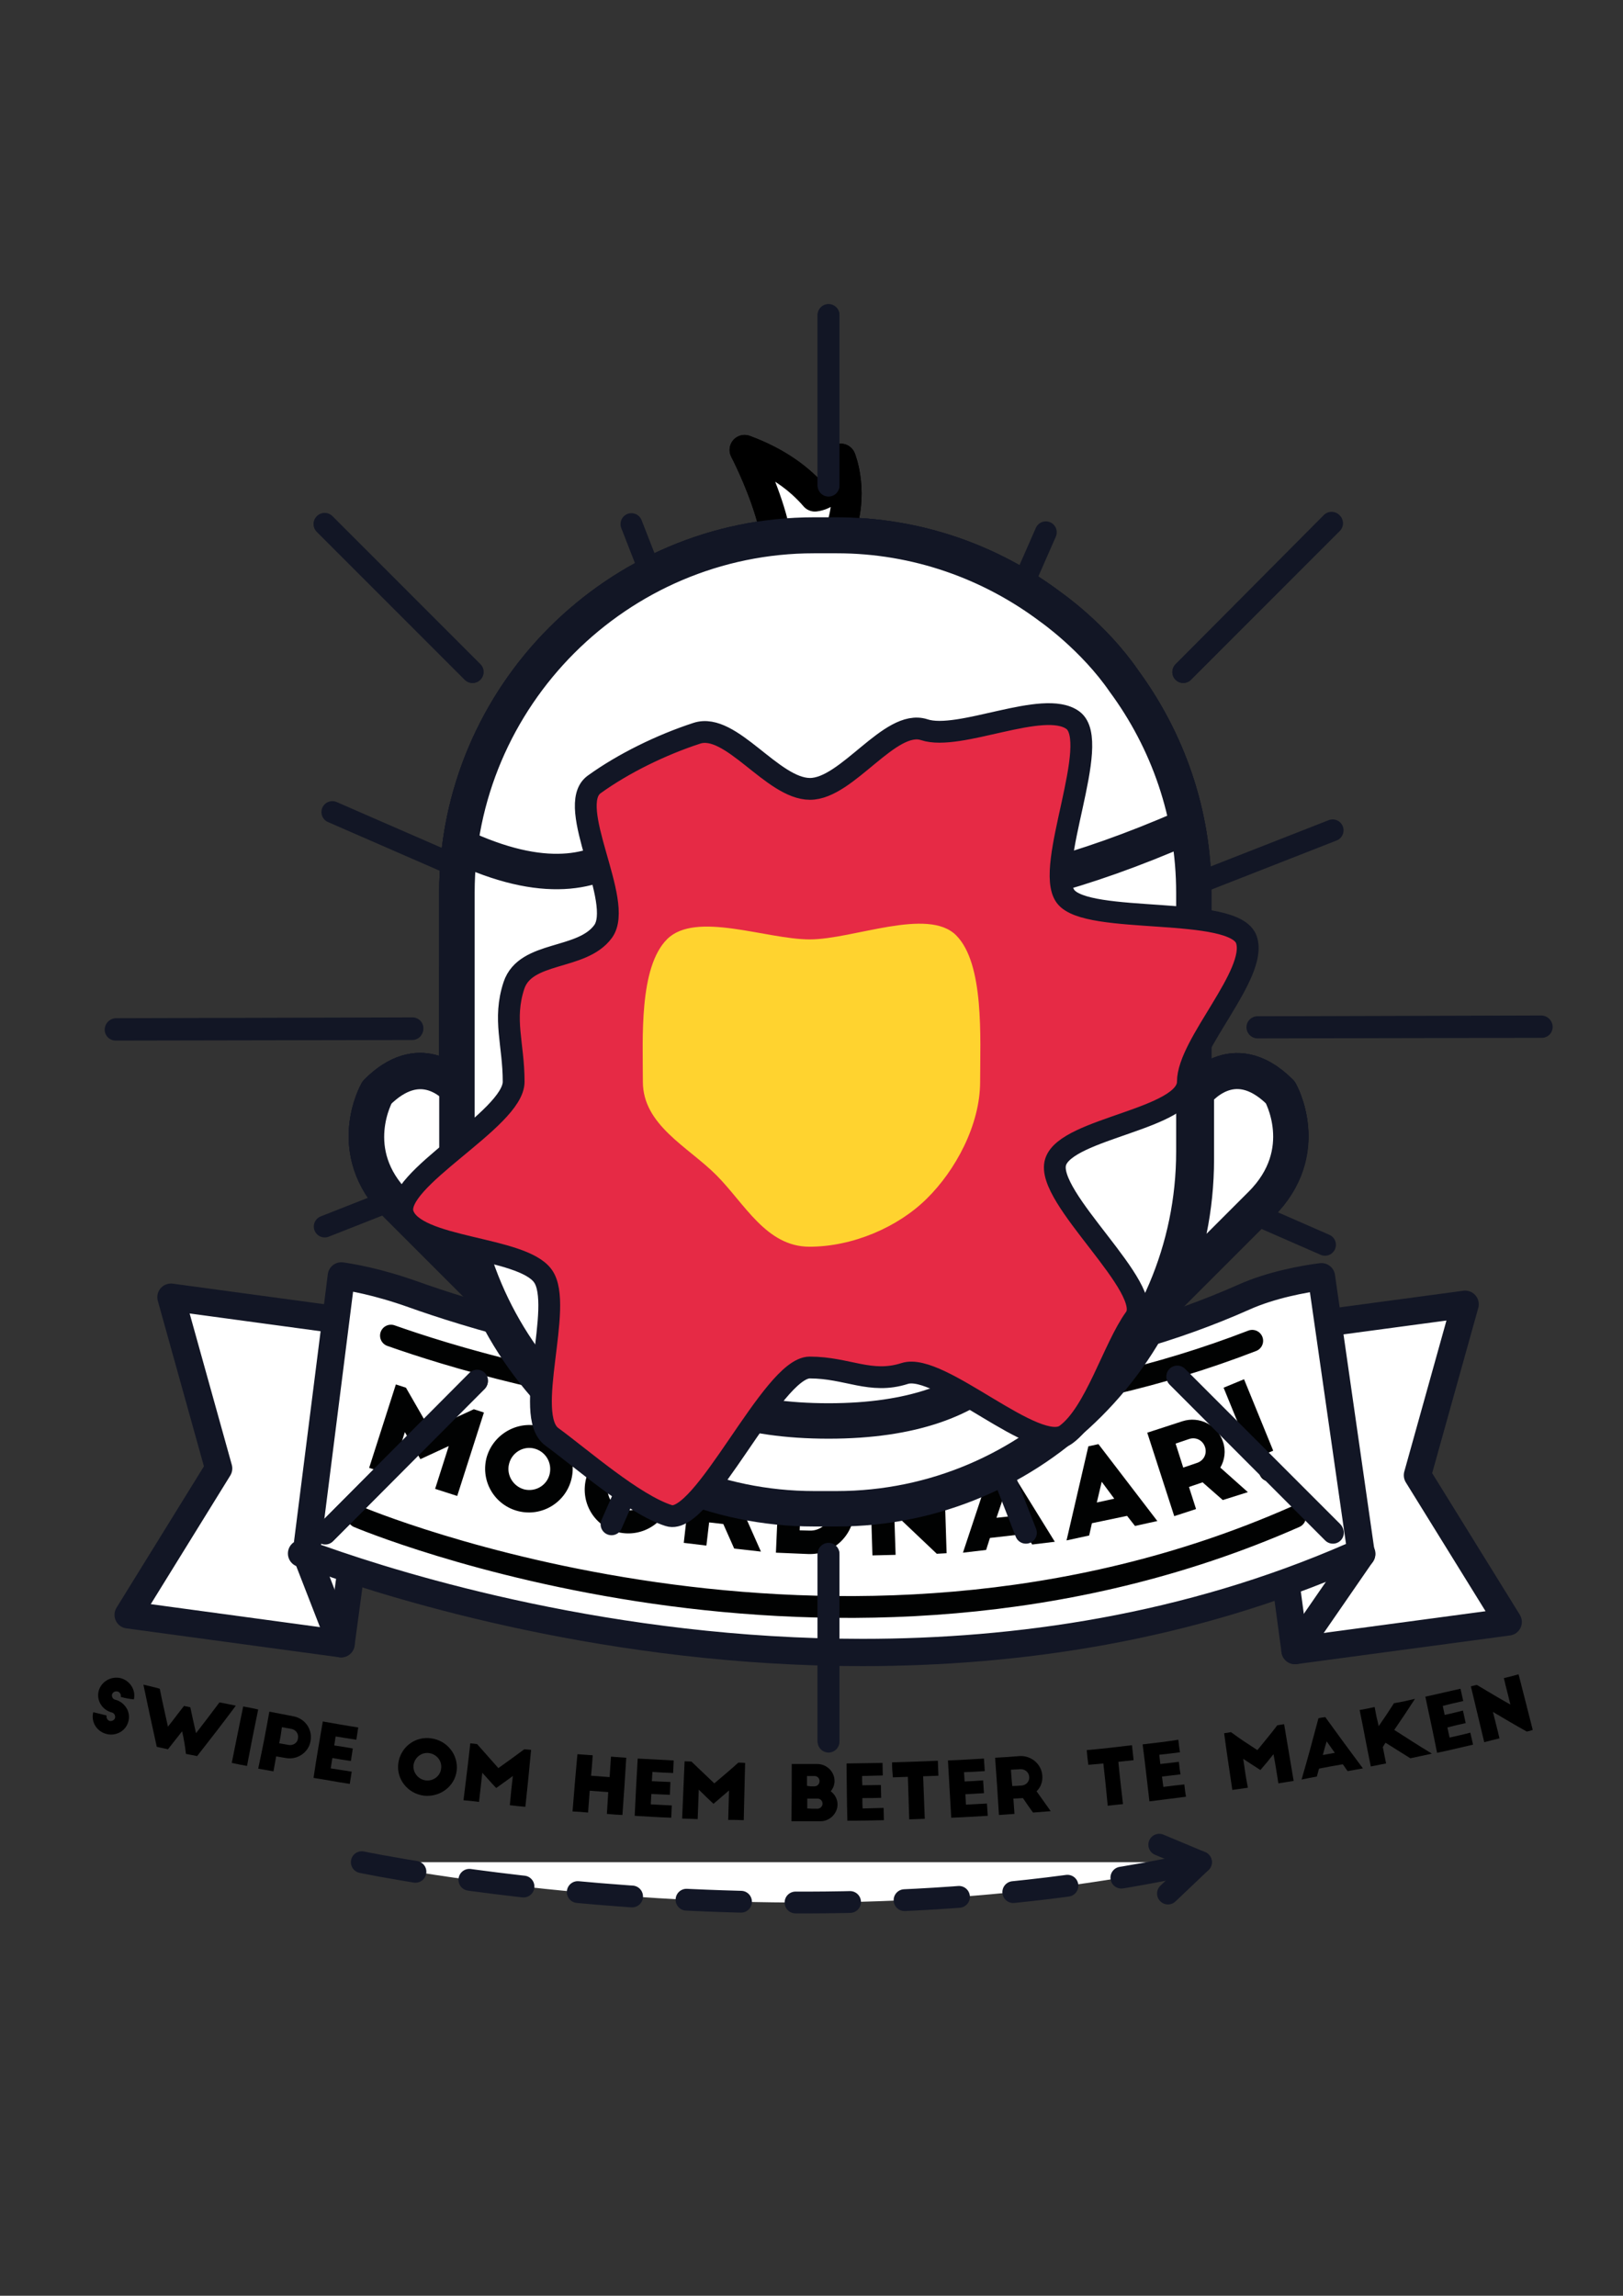 <?xml version="1.0" encoding="utf-8"?>
<!-- Generator: Adobe Illustrator 18.1.1, SVG Export Plug-In . SVG Version: 6.00 Build 0)  -->
<!DOCTYPE svg PUBLIC "-//W3C//DTD SVG 1.1//EN" "http://www.w3.org/Graphics/SVG/1.1/DTD/svg11.dtd">
<svg version="1.1" id="Layer_1" xmlns="http://www.w3.org/2000/svg" xmlns:xlink="http://www.w3.org/1999/xlink" x="0px" y="0px"
	 viewBox="0 0 595.3 841.9" enable-background="new 0 0 595.3 841.9" xml:space="preserve">
<rect x="0" y="0" width="595.3" height="841.9" fill="#333333" stroke="none"/>
<g id="humeur">
	<g id="lap2">
		<g>
			<g>
				<g>
					<g>
						
							<path fill="#FFFFFF" stroke="#121625" stroke-width="13" stroke-linecap="round" stroke-linejoin="round" stroke-miterlimit="10" d="
							M469.6,400.5c-17.6-17.6-30.8,0-30.8,0v24.4c0,17.9-3.7,35-10.2,50.6c4.6-4.6,18.3-18.3,33.9-33.9
							C481.8,422,469.6,400.5,469.6,400.5z"/>
						
							<path fill="#FFFFFF" stroke="#121625" stroke-width="13" stroke-linecap="round" stroke-linejoin="round" stroke-miterlimit="10" d="
							M168.5,424.8v-25.1c-2.9-3.2-14.8-14.6-30.2,0.7c0,0-12.4,21.6,7,41c14.6,14.6,27.5,27.5,33,33
							C172.1,459.1,168.5,442.3,168.5,424.8z"/>
					</g>
					
						<path fill="#FFFFFF" stroke="#121625" stroke-width="13" stroke-linecap="round" stroke-linejoin="round" stroke-miterlimit="10" d="
						M412.2,249.6L412.2,249.6c-11-16.1-26.7-27-26.7-27l0,0c-21.9-16.6-49.2-26.4-78.7-26.4h-8.2c-72,0-131,58.9-131,131V422
						c0,72,58.9,131,131,131h8.2c72,0,131-58.9,131-131v-94.9C437.8,298.2,428.2,271.4,412.2,249.6z"/>
					<g>
						
							<line fill="none" stroke="#121625" stroke-width="13" stroke-linecap="round" stroke-linejoin="round" stroke-miterlimit="10" x1="224.5" y1="358.1" x2="264.8" y2="364.2"/>
						
							<line fill="none" stroke="#121625" stroke-width="13" stroke-linecap="round" stroke-linejoin="round" stroke-miterlimit="10" x1="375.3" y1="359" x2="334.7" y2="364.2"/>
					</g>
					<path fill="#FFFFFF" stroke="#121625" stroke-width="13" stroke-linecap="round" stroke-miterlimit="10" d="M298.9,456.9"/>
					
						<path fill="#FFFFFF" stroke="#121625" stroke-width="13" stroke-linecap="round" stroke-linejoin="round" stroke-miterlimit="10" d="
						M355.7,513.8c0-20.4-11.4-39.5-51.8-39.5s-51.8,19.6-51.8,39.5c0,0,16.2-8.1,50.5-8.1C337,505.9,355.7,513.8,355.7,513.8z"/>
					<circle opacity="0.24" fill="#2F3A5B" enable-background="new    " cx="247.6" cy="412.4" r="48.6"/>
					<circle fill="#121625" cx="357.9" cy="408.6" r="18.9"/>
					<circle fill="#121625" cx="246.4" cy="408.6" r="18.9"/>
				</g>
				
					<path fill="#FFFFFF" stroke="#121625" stroke-width="13" stroke-linecap="round" stroke-linejoin="round" stroke-miterlimit="10" d="
					M434.7,303.2c-153.4,67-190-15-190-15s-12,50.4-73.3,22.9"/>
			</g>
		</g>
		<g>
			<path fill="#2F3A5B" d="M228.4,410.6c0,0,0,0.2,0.1,0.6s0.2,1,0.4,1.7c0.2,0.7,0.5,1.5,0.8,2.5c0.4,1,1,1.9,1.5,3
				c0.4,0.5,0.7,1,1.1,1.5c0.5,0.5,0.8,1,1.3,1.4c1,1,2.1,1.8,3.5,2.5s2.7,1.2,4.3,1.5c0.8,0.1,1.5,0.4,2.4,0.4
				c0.8,0,1.7,0.1,2.4,0.1h0.1c0.1,0-0.1,0-0.1,0l0,0l0,0h0.1h0.4h0.7l1.3-0.1c1,0,1.5-0.2,2.4-0.4c0.7-0.1,1.4-0.4,2.3-0.6
				c0.7-0.2,1.4-0.6,2-0.8c1.3-0.7,2.4-1.5,3.5-2.5c0.5-0.5,0.8-1,1.3-1.4c0.4-0.5,0.7-1.1,1.1-1.5c0.6-1.1,1.1-2,1.4-3
				c0.4-1,0.6-1.8,0.8-2.5c0.1-0.7,0.2-1.3,0.4-1.7c0-0.4,0.1-0.6,0.1-0.6h1.8c0,0,0.1,0.1,0.2,0.2s0.4,0.4,0.6,0.6
				c0.5,0.5,1.2,1.3,1.9,2.3c0.7,1.1,1.4,2.4,1.9,4c0.4,0.8,0.4,1.7,0.6,2.7c0.1,1,0.1,2,0.1,3.1c-0.1,1.1-0.4,2.3-0.6,3.6
				c-0.1,0.6-0.4,1.2-0.6,1.9c-0.2,0.6-0.5,1.3-0.8,1.9c-0.4,0.6-0.7,1.3-1.1,1.9l-0.6,1l-0.7,0.8c-1,1.2-2.1,2.4-3.3,3.3
				c-0.6,0.5-1.3,1-1.9,1.4c-0.7,0.5-1.3,0.8-2,1.2c-0.7,0.4-1.4,0.7-2.1,1.1c-0.4,0.1-0.7,0.4-1.2,0.5l-1.3,0.4
				c-0.8,0.2-1.8,0.5-2.6,0.6l-1.2,0.2l-0.6,0.1c-0.5,0-0.8,0.1-1.3,0.1h-0.6h-0.4H248l0,0h-1.1h-0.2c-1.4-0.1-2.9-0.1-4.2-0.4
				c-0.7,0-1.4-0.2-2.1-0.5c-0.7-0.2-1.4-0.4-2.1-0.6c-1.4-0.4-3-1.2-4.3-1.8c-1.3-0.7-2.7-1.7-3.9-2.6c-0.4-0.2-0.6-0.5-1-0.7
				l-0.8-0.8c-0.6-0.6-1.1-1.1-1.5-1.7c-0.5-0.6-1-1.2-1.3-1.8c-0.4-0.6-0.7-1.2-1.1-1.8c-0.6-1.2-1.1-2.5-1.4-3.7
				c-0.2-1.2-0.5-2.4-0.6-3.5c0-1.1-0.1-2.1,0-3.1c0.1-1,0.2-1.9,0.5-2.7c0.5-1.7,1.1-3,1.8-4c0.6-1.1,1.3-1.9,1.8-2.4
				c0.2-0.2,0.5-0.5,0.6-0.6s0.2-0.1,0.2-0.1L228.4,410.6z"/>
		</g>
		<path fill="#121625" d="M324.2,497.5h-10.5c-3.3,0-6-2.6-6-6v-11.3c0-3.3,2.6-6,6-6h10.5c3.3,0,6,2.6,6,6v11.3
			C330.3,494.9,327.5,497.5,324.2,497.5z"/>
		
			<path fill="#FFFFFF" stroke="#000000" stroke-width="11" stroke-linecap="round" stroke-linejoin="round" stroke-miterlimit="10" d="
			M309.8,208.8c0,0-0.5-8.2-2.4-12.1c6.4-15.4,1-28.5,1-28.5c1.7,3.6-2.5,13.1-9.5,13.9c-5.5-6.4-13.6-12.6-25.8-17.1
			c0,0,21.9,41.7,7.6,53.7"/>
	</g>
	<g id="lap3">
		<g>
			<g>
				<g>
					<g>
						
							<path fill="#FFFFFF" stroke="#121625" stroke-width="13" stroke-linecap="round" stroke-linejoin="round" stroke-miterlimit="10" d="
							M469.6,400.5c-17.6-17.6-30.8,0-30.8,0v24.4c0,17.9-3.7,35-10.2,50.6c4.6-4.6,18.3-18.3,33.9-33.9
							C481.8,422,469.6,400.5,469.6,400.5z"/>
						
							<path fill="#FFFFFF" stroke="#121625" stroke-width="13" stroke-linecap="round" stroke-linejoin="round" stroke-miterlimit="10" d="
							M168.5,424.8v-25.1c-2.9-3.2-14.8-14.6-30.2,0.7c0,0-12.4,21.6,7,41c14.6,14.6,27.5,27.5,33,33
							C172.1,459.1,168.5,442.3,168.5,424.8z"/>
					</g>
					
						<path fill="#FFFFFF" stroke="#121625" stroke-width="13" stroke-linecap="round" stroke-linejoin="round" stroke-miterlimit="10" d="
						M412.2,249.6L412.2,249.6c-11-16.1-26.7-27-26.7-27l0,0c-21.9-16.6-49.2-26.4-78.7-26.4h-8.2c-72,0-131,58.9-131,131V422
						c0,72,58.9,131,131,131h8.2c72,0,131-58.9,131-131v-94.9C437.8,298.2,428.2,271.4,412.2,249.6z"/>
					<g>
						
							<line fill="none" stroke="#121625" stroke-width="13" stroke-linecap="round" stroke-linejoin="round" stroke-miterlimit="10" x1="224.5" y1="358.1" x2="264.8" y2="364.2"/>
						
							<line fill="none" stroke="#121625" stroke-width="13" stroke-linecap="round" stroke-linejoin="round" stroke-miterlimit="10" x1="375.3" y1="359" x2="334.7" y2="364.2"/>
					</g>
					<path fill="#FFFFFF" stroke="#121625" stroke-width="13" stroke-linecap="round" stroke-miterlimit="10" d="M298.9,456.9"/>
					<g>
						<polygon fill="#E62A45" points="311.9,474.3 314.1,445.8 322.3,445.8 324.5,474.3 						"/>
						<polygon fill="#E62A45" points="308.3,474.3 306.2,445.8 298,445.8 295.7,474.3 						"/>
					</g>
					
						<path fill="#FFFFFF" stroke="#121625" stroke-width="13" stroke-linecap="round" stroke-linejoin="round" stroke-miterlimit="10" d="
						M355.7,486c0-6-11.4-11.7-51.8-11.7s-51.8,5.7-51.8,11.7"/>
					<circle opacity="0.24" fill="#2F3A5B" enable-background="new    " cx="247.6" cy="412.4" r="48.6"/>
					<circle fill="#121625" cx="357.9" cy="408.6" r="18.9"/>
					<circle fill="#121625" cx="246.4" cy="408.6" r="18.9"/>
				</g>
				
					<path fill="#FFFFFF" stroke="#121625" stroke-width="13" stroke-linecap="round" stroke-linejoin="round" stroke-miterlimit="10" d="
					M434.7,303.2c-153.4,67-190-15-190-15s-12,50.4-73.3,22.9"/>
			</g>
		</g>
		<g>
			<path fill="#2F3A5B" d="M228.4,410.6c0,0,0,0.2,0.1,0.6s0.2,1,0.4,1.7c0.2,0.7,0.5,1.5,0.8,2.5c0.4,1,1,1.9,1.5,3
				c0.4,0.5,0.7,1,1.1,1.5c0.5,0.5,0.8,1,1.3,1.4c1,1,2.1,1.8,3.5,2.5s2.7,1.2,4.3,1.5c0.8,0.1,1.5,0.4,2.4,0.4
				c0.8,0,1.7,0.1,2.4,0.1h0.1c0.1,0-0.1,0-0.1,0l0,0l0,0h0.1h0.4h0.7l1.3-0.1c1,0,1.5-0.2,2.4-0.4c0.7-0.1,1.4-0.4,2.3-0.6
				c0.7-0.2,1.4-0.6,2-0.8c1.3-0.7,2.4-1.5,3.5-2.5c0.5-0.5,0.8-1,1.3-1.4c0.4-0.5,0.7-1.1,1.1-1.5c0.6-1.1,1.1-2,1.4-3
				c0.4-1,0.6-1.8,0.8-2.5c0.1-0.7,0.2-1.3,0.4-1.7c0-0.4,0.1-0.6,0.1-0.6h1.8c0,0,0.1,0.1,0.2,0.2s0.4,0.4,0.6,0.6
				c0.5,0.5,1.2,1.3,1.9,2.3c0.7,1.1,1.4,2.4,1.9,4c0.4,0.8,0.4,1.7,0.6,2.7c0.1,1,0.1,2,0.1,3.1c-0.1,1.1-0.4,2.3-0.6,3.6
				c-0.1,0.6-0.4,1.2-0.6,1.9c-0.2,0.6-0.5,1.3-0.8,1.9c-0.4,0.6-0.7,1.3-1.1,1.9l-0.6,1l-0.7,0.8c-1,1.2-2.1,2.4-3.3,3.3
				c-0.6,0.5-1.3,1-1.9,1.4c-0.7,0.5-1.3,0.8-2,1.2c-0.7,0.4-1.4,0.7-2.1,1.1c-0.4,0.1-0.7,0.4-1.2,0.5l-1.3,0.4
				c-0.8,0.2-1.8,0.5-2.6,0.6l-1.2,0.2l-0.6,0.1c-0.5,0-0.8,0.1-1.3,0.1h-0.6h-0.4H248l0,0h-1.1h-0.2c-1.4-0.1-2.9-0.1-4.2-0.4
				c-0.7,0-1.4-0.2-2.1-0.5c-0.7-0.2-1.4-0.4-2.1-0.6c-1.4-0.4-3-1.2-4.3-1.8c-1.3-0.7-2.7-1.7-3.9-2.6c-0.4-0.2-0.6-0.5-1-0.7
				l-0.8-0.8c-0.6-0.6-1.1-1.1-1.5-1.7c-0.5-0.6-1-1.2-1.3-1.8c-0.4-0.6-0.7-1.2-1.1-1.8c-0.6-1.2-1.1-2.5-1.4-3.7
				c-0.2-1.2-0.5-2.4-0.6-3.5c0-1.1-0.1-2.1,0-3.1c0.1-1,0.2-1.9,0.5-2.7c0.5-1.7,1.1-3,1.8-4c0.6-1.1,1.3-1.9,1.8-2.4
				c0.2-0.2,0.5-0.5,0.6-0.6s0.2-0.1,0.2-0.1L228.4,410.6z"/>
		</g>
		
			<path fill="#FFFFFF" stroke="#000000" stroke-width="11" stroke-linecap="round" stroke-linejoin="round" stroke-miterlimit="10" d="
			M309.8,208.8c0,0-0.5-8.2-2.4-12.1c6.4-15.4,1-28.5,1-28.5c1.7,3.6-2.5,13.1-9.5,13.9c-5.5-6.4-13.6-12.6-25.8-17.1
			c0,0,21.9,41.7,7.6,53.7"/>
		<path fill="#62C5E8" d="M362.9,431c0,0,1,1.9,2.4,4.8c0.7,1.4,1.5,3.1,2.5,4.9c1,1.8,1.9,3.7,2.9,5.6c1.9,3.8,3.9,7.6,5.5,10.5
			c1.5,2.9,2.6,4.8,2.6,4.8c2.4,4,1.1,9.2-2.9,11.6c-4,2.4-9.2,1.1-11.6-2.9c-1-1.5-1.3-3.2-1.2-4.9c0,0,0.1-2.1,0.2-5.5
			c0.1-3.2,0-7.5,0-11.9c0-2.1,0-4.3-0.1-6.3c0-2-0.1-3.9-0.1-5.5C363,433.1,362.9,431,362.9,431z"/>
	</g>
	<g id="lap4">
		<g>
			
				<polygon fill="#FFFFFF" stroke="#121625" stroke-width="10" stroke-linecap="round" stroke-linejoin="round" stroke-miterlimit="10" points="
				125.1,602.8 47,592.2 80.2,538.5 62.7,475.7 140.8,486.3 			"/>
			
				<polygon fill="#FFFFFF" stroke="#121625" stroke-width="10" stroke-linecap="round" stroke-linejoin="round" stroke-miterlimit="10" points="
				475,605.3 553.2,594.8 519.9,541 537.4,478.3 459.3,488.8 			"/>
			
				<path fill="#FFFFFF" stroke="#121625" stroke-width="10" stroke-linecap="round" stroke-linejoin="round" stroke-miterlimit="10" d="
				M316.3,606c-91.8,0-168.7-23.6-198.9-34.3c-4.3-1.5-6.7-2-6.8-2c0,0,0.6,0.1,1.7,0.2l12.9-102c3.3,0.5,12.7,1.9,26.7,6.9
				c17.6,6.3,65.1,21.4,124.9,26.7c67.5,5.8,127.9-2.9,179.4-25.8c10-4.5,22.1-6.7,28.5-7.5l14.6,101.8h0.1c-1,0.1-2.4,0.4-3.3,0.6
				C435.5,597.1,373,606,316.3,606z"/>
			<g>
				<path fill="none" d="M118.8,531.7c0,0,202.3,86.9,373.2,0"/>
				<path fill="#010202" d="M157.7,524.2l16.1-7.4l3.7,1.2l-9.8,30.6l-8.1-2.6l5-15.7l-10.4,4.8l-5.7-9.9l-5,15.7l-8.1-2.6l9.8-30.6
					l3.7,1.2L157.7,524.2z"/>
				<path fill="#010202" d="M197.8,523c8.6,2.1,13.9,10.8,11.8,19.4c-2.1,8.6-10.8,13.9-19.4,11.8c-8.6-2.1-13.9-10.7-11.8-19.4
					C180.6,526.3,189.3,521,197.8,523z M195.9,531.2c-4-1-8.2,1.5-9.2,5.7c-1,4,1.5,8.2,5.6,9.3c4.2,1,8.3-1.5,9.3-5.6
					C202.6,536.3,200,532.2,195.9,531.2z"/>
				<path fill="#010202" d="M233.2,530.4c8.7,1.5,14.5,9.9,13.1,18.7c-1.5,8.7-9.9,14.5-18.6,13s-14.5-9.8-13-18.6
					C216.2,534.8,224.5,528.8,233.2,530.4z M231.8,538.7c-4.2-0.7-8.1,2-8.8,6.2c-0.7,4.2,2,8.1,6.2,8.9c4.2,0.7,8.1-2.1,8.9-6.2
					C238.7,543.4,235.9,539.4,231.8,538.7z"/>
				<path fill="#010202" d="M269.3,567.9l-4-9l-5.2-0.6l-1,8.5l-8.3-1l3.6-31.9l13.5,1.4c6.4,0.7,11.2,6.5,10.5,13.1
					c-0.4,3.5-2.3,6.3-4.8,8.2l5.5,12.4L269.3,567.9z M260.8,551l5.2,0.6c2.5,0.2,4.8-1.5,5.1-4c0.2-2.5-1.5-4.9-4-5.1l-5.2-0.6
					L260.8,551z"/>
				<path fill="#010202" d="M286,537.2l11.9,0.5c8.8,0.4,15.7,7.9,15.4,16.8c-0.4,8.8-7.9,15.7-16.8,15.4l-11.9-0.5L286,537.2z
					 M293.3,561.2l3.6,0.1c4.2,0.2,7.7-3.1,8-7.3c0.2-4.2-3.1-7.7-7.3-7.9l-3.6-0.1L293.3,561.2z"/>
				<path fill="#010202" d="M343.6,569.8L328,555l0.5,15.2l-8.5,0.2l-1-32.2l3.5-0.1l15.7,14.6l-0.5-15.1l8.5-0.2l1,32.2
					L343.6,569.8z"/>
				<path fill="#010202" d="M353.2,569.4l11.2-33.7l3.8-0.5l18.7,30.2l-8.3,1l-2.4-3.9l-13.1,1.5l-1.4,4.4L353.2,569.4z
					 M365.5,556.6l6.5-0.7l-4-6.7L365.5,556.6z"/>
				<path fill="#010202" d="M391.2,564.9l8-34.5l3.7-0.8l21.6,28.2l-8.2,1.8l-2.9-3.7l-12.9,2.7l-1,4.5L391.2,564.9z M402.3,551
					l6.4-1.4l-4.6-6.2L402.3,551z"/>
				<path fill="#010202" d="M448.5,550.1l-7.4-6.5l-5,1.7l2.6,8.1l-8,2.6l-9.9-30.6l12.9-4.2c6.2-2,12.9,1.4,14.9,7.6
					c1.1,3.2,0.6,6.7-1,9.4l10.1,9L448.5,550.1z M434,538.2l5-1.7c2.5-0.8,3.8-3.3,3-5.8c-0.8-2.5-3.3-3.8-5.8-3l-5,1.7L434,538.2z"
					/>
				<path fill="#010202" d="M448.8,508.9l7.5-3.1l10.7,26.2l-7.5,3.1L448.8,508.9z M464.1,535.5c2.1-0.8,4.4,0.2,5.4,2.3
					c0.8,2.1-0.1,4.4-2.3,5.2c-2.1,0.8-4.4-0.1-5.2-2.3C461.1,538.6,461.9,536.3,464.1,535.5z"/>
			</g>
			
				<line fill="none" stroke="#121625" stroke-width="10" stroke-linecap="round" stroke-linejoin="round" stroke-miterlimit="10" x1="112.3" y1="569.9" x2="125.1" y2="602.8"/>
			
				<line fill="none" stroke="#121625" stroke-width="10" stroke-linecap="round" stroke-linejoin="round" stroke-miterlimit="10" x1="499.5" y1="569.8" x2="475" y2="605.3"/>
			<path fill="none" stroke="#010202" stroke-width="8" stroke-linecap="round" stroke-miterlimit="10" d="M131.4,556.3
				c0,0,175.2,74.3,343.6,0"/>
			<path fill="none" stroke="#010202" stroke-width="8" stroke-linecap="round" stroke-miterlimit="10" d="M459.3,491.7
				c-137.2,53.1-275.2,12.5-315.9-1.9"/>
		</g>
		<g>
			
				<path fill="#FFFFFF" stroke="#121625" stroke-width="13" stroke-linecap="round" stroke-linejoin="round" stroke-miterlimit="10" d="
				M323.9,503.4h-42.5c-62.6,0-113.8-51.2-113.8-113.8v-30.6c0-62.6,51.2-113.8,113.8-113.8h42.5c62.6,0,113.8,51.2,113.8,113.8
				v30.6C437.8,452.1,386.6,503.4,323.9,503.4z"/>
			<path fill="#121625" d="M283.7,407.1c-0.1-2.9-0.5-5.6-1.2-8.2c-7.4-23.5-37.6-27.5-56.7-16.4c-7,4-12.1,9-15.1,16.1
				c-2,8.1-2,16.1,1,24.2c1,3,3,5,5,7c2.3,2.1,4.8,3.9,7.3,5.5c18,10.5,41.9,5.2,55.1-11.4c2-2,3-5,3.3-7.7
				C283.3,413.2,283.8,410.2,283.7,407.1z"/>
			<path fill="#121625" d="M320.6,407.1c0.1-2.9,0.5-5.6,1.2-8.2c7.4-23.5,37.6-27.5,56.7-16.4c7,4,12.1,9,15.1,16.1
				c2,8.1,2,16.1-1,24.2c-1,3-3,5-5,7c-2.3,2.1-4.8,3.9-7.3,5.5c-18,10.5-41.9,5.2-55.1-11.4c-2-2-3-5-3.3-7.7
				C321.1,413.2,320.6,410.2,320.6,407.1z"/>
			<g>
				
					<path fill="#FFFFFF" stroke="#121625" stroke-width="11" stroke-linecap="round" stroke-linejoin="round" stroke-miterlimit="10" d="
					M256.8,513.7h-2.9c-5.8,0-10.6-4.8-10.6-10.6v-13.3c0-5.8,4.8-10.6,10.6-10.6h2.9c5.8,0,10.6,4.8,10.6,10.6v13.3
					C267.4,508.9,262.6,513.7,256.8,513.7z"/>
				
					<path fill="#FFFFFF" stroke="#121625" stroke-width="11" stroke-linecap="round" stroke-linejoin="round" stroke-miterlimit="10" d="
					M288,513.7h-2.9c-5.8,0-10.6-4.8-10.6-10.6v-13.3c0-5.8,4.8-10.6,10.6-10.6h2.9c5.8,0,10.6,4.8,10.6,10.6v13.3
					C298.6,508.9,293.8,513.7,288,513.7z"/>
				
					<path fill="#FFFFFF" stroke="#121625" stroke-width="11" stroke-linecap="round" stroke-linejoin="round" stroke-miterlimit="10" d="
					M319.3,513.7h-2.9c-5.8,0-10.6-4.8-10.6-10.6v-13.3c0-5.8,4.8-10.6,10.6-10.6h2.9c5.8,0,10.6,4.8,10.6,10.6v13.3
					C329.9,508.9,325.1,513.7,319.3,513.7z"/>
				
					<path fill="#FFFFFF" stroke="#121625" stroke-width="11" stroke-linecap="round" stroke-linejoin="round" stroke-miterlimit="10" d="
					M349.4,513.7h-2.9c-5.8,0-10.6-4.8-10.6-10.6v-13.3c0-5.8,4.8-10.6,10.6-10.6h2.9c5.8,0,10.6,4.8,10.6,10.6v13.3
					C360,508.9,355.3,513.7,349.4,513.7z"/>
			</g>
			
				<polyline fill="#FFFFFF" stroke="#121625" stroke-width="7" stroke-linecap="round" stroke-linejoin="round" stroke-miterlimit="10" points="
				292.6,245.1 255.4,265.9 252.3,283.4 229.5,289.5 			"/>
			
				<polyline fill="#FFFFFF" stroke="#121625" stroke-width="7" stroke-linecap="round" stroke-linejoin="round" stroke-miterlimit="10" points="
				258.2,264.4 274.5,279.4 266.4,294.1 			"/>
			<g>
				
					<line fill="none" stroke="#121625" stroke-width="11" stroke-linecap="round" stroke-linejoin="round" stroke-miterlimit="10" x1="312" y1="456.3" x2="320.6" y2="442.3"/>
				
					<line fill="none" stroke="#121625" stroke-width="11" stroke-linecap="round" stroke-linejoin="round" stroke-miterlimit="10" x1="296.9" y1="456.3" x2="288.3" y2="442.3"/>
			</g>
		</g>
	</g>
	<g id="lap1">
		<g>
			<g>
				<g>
					<g>
						
							<path fill="#FFFFFF" stroke="#121625" stroke-width="13" stroke-linecap="round" stroke-linejoin="round" stroke-miterlimit="10" d="
							M469.6,400.5c-17.6-17.6-30.8,0-30.8,0v24.4c0,17.9-3.7,35-10.2,50.6c4.6-4.6,18.3-18.3,33.9-33.9
							C481.8,422,469.6,400.5,469.6,400.5z"/>
						
							<path fill="#FFFFFF" stroke="#121625" stroke-width="13" stroke-linecap="round" stroke-linejoin="round" stroke-miterlimit="10" d="
							M168.5,424.8v-25.1c-2.9-3.2-14.8-14.6-30.2,0.7c0,0-12.4,21.6,7,41c14.6,14.6,27.5,27.5,33,33
							C172.1,459.1,168.5,442.3,168.5,424.8z"/>
					</g>
					
						<path fill="#FFFFFF" stroke="#121625" stroke-width="13" stroke-linecap="round" stroke-linejoin="round" stroke-miterlimit="10" d="
						M412.2,249.6L412.2,249.6c-11-16.1-26.7-27-26.7-27l0,0c-21.9-16.6-49.2-26.4-78.7-26.4h-8.2c-72,0-131,58.9-131,131V422
						c0,72,58.9,131,131,131h8.2c72,0,131-58.9,131-131v-94.9C437.8,298.2,428.2,271.4,412.2,249.6z"/>
					<g>
						
							<line fill="none" stroke="#121625" stroke-width="13" stroke-linecap="round" stroke-linejoin="round" stroke-miterlimit="10" x1="224.5" y1="364.2" x2="264.8" y2="358.1"/>
						
							<line fill="none" stroke="#121625" stroke-width="13" stroke-linecap="round" stroke-linejoin="round" stroke-miterlimit="10" x1="375.3" y1="363.1" x2="334.7" y2="358.1"/>
					</g>
					<path fill="#FFFFFF" stroke="#121625" stroke-width="13" stroke-linecap="round" stroke-miterlimit="10" d="M298.9,456.9"/>
					
						<path fill="#FFFFFF" stroke="#121625" stroke-width="13" stroke-linecap="round" stroke-linejoin="round" stroke-miterlimit="10" d="
						M224.8,474.3c0,23.9,17.4,46.4,79.2,46.4s79.2-23.1,79.2-46.4H224.8z"/>
					<circle opacity="0.24" fill="#2F3A5B" enable-background="new    " cx="247.6" cy="412.4" r="36.6"/>
					<circle fill="#121625" cx="357.9" cy="408.6" r="18.9"/>
					<circle fill="#121625" cx="246.4" cy="408.6" r="18.9"/>
				</g>
				
					<path fill="#FFFFFF" stroke="#121625" stroke-width="13" stroke-linecap="round" stroke-linejoin="round" stroke-miterlimit="10" d="
					M434.7,303.2c-153.4,67-190-15-190-15s-12,50.4-73.3,22.9"/>
			</g>
		</g>
		<g>
			
				<line fill="none" stroke="#121625" stroke-width="8" stroke-linecap="round" stroke-linejoin="round" stroke-miterlimit="10" x1="303.9" y1="569.8" x2="303.9" y2="638.3"/>
			
				<line fill="none" stroke="#121625" stroke-width="8" stroke-linecap="round" stroke-linejoin="round" stroke-miterlimit="10" x1="303.9" y1="115.5" x2="303.9" y2="177.9"/>
			
				<line fill="none" stroke="#121625" stroke-width="8" stroke-linecap="round" stroke-linejoin="round" stroke-miterlimit="10" x1="151.3" y1="377.1" x2="42.6" y2="377.4"/>
			
				<line fill="none" stroke="#121625" stroke-width="8" stroke-linecap="round" stroke-linejoin="round" stroke-miterlimit="10" x1="565.3" y1="376.4" x2="461.2" y2="376.7"/>
			
				<line fill="none" stroke="#121625" stroke-width="8" stroke-linecap="round" stroke-linejoin="round" stroke-miterlimit="10" x1="431.8" y1="504.8" x2="488.7" y2="561.7"/>
			
				<line fill="none" stroke="#121625" stroke-width="8" stroke-linecap="round" stroke-linejoin="round" stroke-miterlimit="10" x1="119.1" y1="192.1" x2="173.4" y2="246.4"/>
			
				<line fill="none" stroke="#121625" stroke-width="8" stroke-linecap="round" stroke-linejoin="round" stroke-miterlimit="10" x1="175" y1="506.3" x2="119.5" y2="562.1"/>
			
				<line fill="none" stroke="#121625" stroke-width="8" stroke-linecap="round" stroke-linejoin="round" stroke-miterlimit="10" x1="488.4" y1="191.7" x2="434" y2="246.4"/>
		</g>
		<g>
			<path fill="#2F3A5B" d="M228,410.6c0,0,0,0.2,0.1,0.6c0.1,0.4,0.1,1,0.4,1.7s0.5,1.5,0.8,2.5c0.4,1,1,2,1.5,3.1
				c0.4,0.6,0.7,1.1,1.1,1.7c0.5,0.5,0.8,1.1,1.4,1.5s1.1,1.1,1.7,1.4c0.4,0.2,0.6,0.5,1,0.6l0.5,0.4l0.5,0.2
				c1.3,0.7,2.9,1.3,4.5,1.7c0.8,0.1,1.7,0.4,2.5,0.4c0.8,0,1.7,0.1,2.5,0.1c0.7,0,1.7-0.1,2.5-0.1c1,0,1.7-0.2,2.5-0.4
				c0.8-0.1,1.5-0.4,2.4-0.6c0.8-0.2,1.4-0.6,2.1-1c1.4-0.7,2.6-1.7,3.6-2.6c0.5-0.5,1-1.1,1.3-1.5c0.4-0.6,0.7-1.1,1.1-1.7
				c0.6-1.1,1.1-2.1,1.4-3.1c0.4-1,0.6-1.9,0.7-2.6s0.2-1.3,0.2-1.7s0-0.6,0-0.6h1c0,0,0.1,0.2,0.5,0.7c0.2,0.5,0.6,1.2,1,2
				c0.4,1,0.6,2,0.7,3.5c0.1,0.7,0,1.4,0,2.1c0,0.8-0.2,1.5-0.4,2.5c-0.2,0.8-0.5,1.8-0.8,2.7c-0.4,1-0.8,1.9-1.4,2.7
				c-1.2,1.8-2.9,3.7-4.9,5c-0.5,0.4-1,0.7-1.5,1.1c-0.5,0.4-1.1,0.6-1.7,0.8s-1.2,0.5-1.7,0.7c-0.6,0.2-1.3,0.4-1.9,0.6
				c-0.7,0.1-1.3,0.4-2,0.5c-0.4,0.1-0.7,0.1-1,0.2h-0.6l-1.3,0.1h-0.6h-0.4h-0.1l0,0h-0.6h-0.2c-1.2-0.1-2.3-0.1-3.5-0.2
				c-0.6,0-1.2-0.2-1.8-0.4c-0.6-0.1-1.2-0.4-1.8-0.5c-1.2-0.2-2.4-0.8-3.5-1.3c-1.1-0.5-2.1-1.2-3.1-1.9l-0.7-0.5l-0.7-0.6
				c-0.5-0.4-0.8-0.8-1.3-1.2c-0.5-0.4-0.7-0.8-1.1-1.3c-0.4-0.5-0.7-0.8-1-1.3c-0.6-1-1.1-1.8-1.4-2.7c-0.4-1-0.6-1.8-0.8-2.6
				c-0.1-0.8-0.4-1.7-0.4-2.5c0-0.8-0.1-1.5,0-2.1c0.1-1.3,0.4-2.5,0.6-3.5c0.2-1,0.6-1.7,0.8-2.1s0.4-0.7,0.4-0.7L228,410.6z"/>
		</g>
	</g>
	<g id="lap0">
		<g>
			
				<line fill="none" stroke="#121625" stroke-width="8" stroke-linecap="round" stroke-linejoin="round" stroke-miterlimit="10" x1="245.2" y1="511.4" x2="224.3" y2="559"/>
			
				<line fill="none" stroke="#121625" stroke-width="8" stroke-linecap="round" stroke-linejoin="round" stroke-miterlimit="10" x1="383.6" y1="195.2" x2="364.5" y2="238.7"/>
			
				<line fill="none" stroke="#121625" stroke-width="8" stroke-linecap="round" stroke-linejoin="round" stroke-miterlimit="10" x1="197.6" y1="330.8" x2="121.9" y2="297.8"/>
			
				<line fill="none" stroke="#121625" stroke-width="8" stroke-linecap="round" stroke-linejoin="round" stroke-miterlimit="10" x1="486" y1="456.5" x2="413.5" y2="424.8"/>
			
				<line fill="none" stroke="#121625" stroke-width="8" stroke-linecap="round" stroke-linejoin="round" stroke-miterlimit="10" x1="354" y1="505.1" x2="376.3" y2="562.1"/>
			
				<line fill="none" stroke="#121625" stroke-width="8" stroke-linecap="round" stroke-linejoin="round" stroke-miterlimit="10" x1="231.6" y1="192.2" x2="252.8" y2="246.5"/>
			
				<line fill="none" stroke="#121625" stroke-width="8" stroke-linecap="round" stroke-linejoin="round" stroke-miterlimit="10" x1="174.7" y1="427.9" x2="119.1" y2="449.8"/>
			
				<line fill="none" stroke="#121625" stroke-width="8" stroke-linecap="round" stroke-linejoin="round" stroke-miterlimit="10" x1="488.8" y1="304.5" x2="434.2" y2="325.9"/>
		</g>
		<g>
			<g>
				<g>
					<g>
						
							<path fill="#FFFFFF" stroke="#121625" stroke-width="13" stroke-linecap="round" stroke-linejoin="round" stroke-miterlimit="10" d="
							M469.6,400.7c-17.6-17.6-30.8,0-30.8,0v24.4c0,17.9-3.6,35-10.3,50.6c4.6-4.6,18.3-18.3,34-34
							C482,422.3,469.6,400.7,469.6,400.7z"/>
						
							<path fill="#FFFFFF" stroke="#121625" stroke-width="13" stroke-linecap="round" stroke-linejoin="round" stroke-miterlimit="10" d="
							M168.5,425.1V400c-2.8-3.2-14.8-14.6-30.2,0.8c0,0-12.4,21.6,7.1,41c14.6,14.6,27.5,27.5,33,33
							C172,459.3,168.5,442.5,168.5,425.1z"/>
					</g>
					
						<path fill="#FFFFFF" stroke="#121625" stroke-width="13" stroke-linecap="round" stroke-linejoin="round" stroke-miterlimit="10" d="
						M412.3,249.9L412.3,249.9c-11-16-26.7-27-26.7-27l0,0c-22-16.6-49.3-26.5-78.7-26.5h-8.3c-72.1,0-131,59-131,131v94.9
						c0,72.1,59,131,131,131h8.3c72.1,0,131-59,131-131v-94.9C437.9,298.4,428.3,271.6,412.3,249.9z"/>
					<g>
						
							<line fill="none" stroke="#121625" stroke-width="13" stroke-linecap="round" stroke-linejoin="round" stroke-miterlimit="10" x1="224.5" y1="364.3" x2="264.7" y2="358.3"/>
						
							<line fill="none" stroke="#121625" stroke-width="13" stroke-linecap="round" stroke-linejoin="round" stroke-miterlimit="10" x1="375.3" y1="363.3" x2="334.7" y2="358.3"/>
					</g>
					<path fill="#FFFFFF" stroke="#121625" stroke-width="13" stroke-linecap="round" stroke-miterlimit="10" d="M299,457.2"/>
					
						<path fill="#FFFFFF" stroke="#121625" stroke-width="13" stroke-linecap="round" stroke-linejoin="round" stroke-miterlimit="10" d="
						M224.7,457.2c0,32.9,17.4,63.9,79.2,63.9s79.2-31.7,79.2-63.9H224.7z"/>
					<circle fill="#121625" cx="357.9" cy="408.9" r="18.9"/>
					<circle fill="#121625" cx="246.4" cy="408.9" r="18.9"/>
				</g>
				
					<path fill="#FFFFFF" stroke="#121625" stroke-width="13" stroke-linecap="round" stroke-linejoin="round" stroke-miterlimit="10" d="
					M434.7,303.4c-153.5,67.1-190.2-14.9-190.2-14.9s-12,50.4-73.4,22.9"/>
			</g>
		</g>
		<g>
			
				<line fill="none" stroke="#121625" stroke-width="8" stroke-linecap="round" stroke-linejoin="round" stroke-miterlimit="10" x1="303.9" y1="570.1" x2="303.9" y2="638.7"/>
			
				<line fill="none" stroke="#121625" stroke-width="8" stroke-linecap="round" stroke-linejoin="round" stroke-miterlimit="10" x1="303.9" y1="115.6" x2="303.9" y2="178.1"/>
			
				<line fill="none" stroke="#121625" stroke-width="8" stroke-linecap="round" stroke-linejoin="round" stroke-miterlimit="10" x1="151.2" y1="377.4" x2="42.4" y2="377.6"/>
			
				<line fill="none" stroke="#121625" stroke-width="8" stroke-linecap="round" stroke-linejoin="round" stroke-miterlimit="10" x1="565.5" y1="376.6" x2="461.3" y2="376.8"/>
			
				<line fill="none" stroke="#121625" stroke-width="8" stroke-linecap="round" stroke-linejoin="round" stroke-miterlimit="10" x1="431.9" y1="505" x2="488.9" y2="562.1"/>
			
				<line fill="none" stroke="#121625" stroke-width="8" stroke-linecap="round" stroke-linejoin="round" stroke-miterlimit="10" x1="119" y1="192.2" x2="173.3" y2="246.5"/>
			
				<line fill="none" stroke="#121625" stroke-width="8" stroke-linecap="round" stroke-linejoin="round" stroke-miterlimit="10" x1="174.9" y1="506.6" x2="119.3" y2="562.4"/>
			
				<line fill="none" stroke="#121625" stroke-width="8" stroke-linecap="round" stroke-linejoin="round" stroke-miterlimit="10" x1="488.6" y1="191.9" x2="434" y2="246.5"/>
		</g>
	</g>
	<g id="swipe">
		<g>
			<g>
				<path d="M44.3,622.3c0.2-0.8-0.3-1.8-1.2-2c-0.9-0.2-1.8,0.3-2,1.1c-0.2,0.8,0.3,1.7,1.1,1.9c2.1,0.5,3.6,1.9,4.5,3.6
					c0.6,1.4,0.8,2.8,0.4,4.3c-0.8,3.5-4.5,5.6-8,4.7c-3.6-0.9-5.8-4.4-4.9-8c2,0.5,2.9,0.7,4.9,1.2c-0.2,0.8,0.3,1.8,1.1,2
					c0.8,0.2,1.8-0.3,2-1.1c0.2-0.8-0.3-1.8-1.2-2c-3.5-0.9-5.7-4.4-4.8-7.9c0.9-3.4,4.5-5.5,8-4.7c3.5,0.9,5.7,4.4,4.9,7.8
					C47.2,623,46.2,622.8,44.3,622.3z"/>
				<path d="M66.8,634.9c-2.1,2.6-3.1,4-5.2,6.6c-1.6-0.4-2.4-0.5-4.1-0.9c-2-9.2-3-13.6-4.9-22.8c2.4,0.6,3.6,0.8,6,1.5
					c1.1,5.6,1.8,8.3,3,13.9c2.4-3,3.5-4.6,5.9-7.6c0.9,0.2,1.4,0.3,2.3,0.5c0.8,3.7,1.2,5.6,2.1,9.5c3.5-4.5,5.2-6.8,8.6-11.3
					c2.4,0.5,3.6,0.7,6,1.2c-5.6,7.5-8.4,11.1-14.2,18.5c-1.6-0.3-2.4-0.5-4.1-0.8C67.8,639.8,67.5,638.1,66.8,634.9z"/>
				<path d="M89.2,625.8c2.2,0.4,3.3,0.6,5.5,1.1c-1.7,8.2-2.5,12.4-4.1,20.7c-2.3-0.4-3.3-0.6-5.6-1.1
					C86.7,638.2,87.5,634,89.2,625.8z"/>
				<path d="M98.8,627.7c3.5,0.7,5.3,1,8.8,1.7c4.3,0.8,7.1,4.8,6.3,9.1c-0.7,4.2-4.9,7-9.1,6.2c-1.4-0.2-2.1-0.4-3.5-0.6
					c-0.4,2.2-0.6,3.3-1,5.5c-2.3-0.4-3.3-0.6-5.6-1C96.5,640.2,97.3,636,98.8,627.7z M102.4,639.3c1.4,0.2,2.1,0.4,3.4,0.6
					c1.7,0.3,3.3-0.7,3.5-2.4c0.3-1.7-0.8-3.2-2.5-3.5c-1.4-0.2-2.1-0.4-3.4-0.6C103.1,635.7,102.9,637,102.4,639.3z"/>
				<path d="M118.4,631.3c5.2,0.9,7.8,1.4,13,2.2c-0.3,1.8-0.4,2.7-0.7,4.5c-3-0.5-4.6-0.7-7.6-1.2c-0.2,1.4-0.3,2-0.5,3.3
					c2.7,0.4,4.1,0.6,6.8,1.1c-0.3,1.9-0.4,2.8-0.7,4.6c-2.7-0.4-4.1-0.6-6.8-1.1c-0.2,1.6-0.4,2.3-0.6,3.8c3,0.5,4.6,0.7,7.7,1.2
					c-0.3,1.8-0.4,2.7-0.7,4.5c-5.3-0.8-8-1.4-13.3-2.2C116.2,643.8,117,639.7,118.4,631.3z"/>
				<path d="M158.2,637.5c5.8,0.8,10,6,9.3,11.9c-0.7,5.7-6.1,9.8-12.1,9.1c-5.9-0.8-10.1-6.1-9.3-11.9
					C146.9,640.7,152.3,636.6,158.2,637.5z M157.4,642.9c-2.8-0.4-5.3,1.6-5.7,4.3c-0.4,2.7,1.6,5.3,4.4,5.7
					c2.8,0.4,5.4-1.6,5.7-4.3C162.2,645.8,160.2,643.3,157.4,642.9z"/>
				<path d="M182.8,648.4c3.8-2.7,5.7-4.1,9.5-6.9c1,0.1,1.5,0.1,2.5,0.2c-0.8,8.4-1.2,12.6-2.1,20.9c-2.3-0.2-3.4-0.3-5.7-0.6
					c0.4-4.3,0.6-6.5,1.1-10.7c-2.4,1.8-3.6,2.6-6.1,4.4c-2.1-2.2-3-3.3-5.1-5.6c-0.5,4.3-0.7,6.5-1.2,10.7
					c-2.3-0.3-3.4-0.4-5.7-0.6c1-8.3,1.6-12.6,2.5-20.9c1,0.1,1.5,0.2,2.5,0.3C178.1,643.1,179.7,644.9,182.8,648.4z"/>
				<path d="M217.4,643.7c-0.2,3-0.3,4.5-0.6,7.5c2.7,0.2,4.1,0.3,6.8,0.5c0.2-3,0.3-4.5,0.5-7.5c2.2,0.2,3.3,0.2,5.6,0.4
					c-0.5,8.4-0.8,12.6-1.4,21c-2.3-0.1-3.4-0.2-5.7-0.4c0.2-3.2,0.3-4.8,0.5-8c-2.7-0.2-4.1-0.3-6.8-0.5c-0.2,3.2-0.4,4.8-0.6,8
					c-2.3-0.2-3.4-0.3-5.7-0.4c0.7-8.4,1-12.6,1.8-21C214,643.5,215.1,643.5,217.4,643.7z"/>
				<path d="M233.9,644.9c5.3,0.3,7.9,0.4,13.2,0.7c-0.1,1.9-0.1,2.7-0.2,4.6c-3-0.1-4.6-0.2-7.6-0.4c-0.1,1.4-0.1,2.1-0.2,3.4
					c2.7,0.1,4.1,0.2,6.8,0.3c-0.1,1.9-0.1,2.8-0.2,4.7c-2.7-0.1-4.1-0.2-6.8-0.3c-0.1,1.6-0.1,2.3-0.2,3.8c3.1,0.2,4.7,0.2,7.7,0.4
					c-0.1,1.8-0.1,2.7-0.2,4.5c-5.4-0.2-8.1-0.4-13.4-0.7C233.2,657.5,233.4,653.3,233.9,644.9z"/>
				<path d="M262,654c3.5-3,5.4-4.5,8.8-7.6c1,0,1.6,0,2.5,0.1c-0.2,8.4-0.3,12.6-0.5,21c-2.3-0.1-3.4-0.1-5.7-0.1
					c0.1-4.4,0.2-6.5,0.3-10.8c-2.3,2-3.4,2.9-5.7,4.9c-2.2-2.1-3.3-3.1-5.4-5.2c-0.2,4.3-0.2,6.5-0.4,10.8
					c-2.3-0.1-3.4-0.1-5.7-0.2c0.4-8.4,0.5-12.6,0.9-21c1,0,1.6,0.1,2.5,0.1C256.9,649.1,258.6,650.8,262,654z"/>
				<path d="M290.3,667.9c0.1-8.4,0.1-12.6,0.1-21c3.7,0,5.6,0,9.4,0c3.4,0,6.3,2.8,6.3,6.2c0,1.5-0.5,2.7-1.4,3.8
					c1.5,1.1,2.5,2.9,2.5,4.8c0,3.3-2.8,6.2-6.3,6.2C296.7,667.9,294.6,667.9,290.3,667.9z M298.7,655.1c1,0,1.9-0.8,1.9-1.9
					s-0.8-1.9-1.9-1.9c-1,0-1.7,0-2.7,0c0,1.5,0,2.2,0,3.6C297.1,655.1,297.6,655.1,298.7,655.1z M299.8,663.3c1,0,1.9-0.8,1.9-1.9
					c0-1-0.9-1.9-1.9-1.8c-1.6,0-2.3,0-3.7,0c0,1.5,0,2.2,0,3.6C297.5,663.3,298.2,663.3,299.8,663.3z"/>
				<path d="M310.5,646.7c5.3-0.1,7.9-0.1,13.2-0.2c0,1.9,0.1,2.7,0.1,4.6c-3,0.1-4.6,0.1-7.6,0.2c0,1.4,0,2.1,0.1,3.4
					c2.7,0,4.1-0.1,6.8-0.1c0,1.9,0.1,2.8,0.1,4.7c-2.7,0.1-4.1,0.1-6.9,0.1c0,1.6,0,2.3,0.1,3.8c3.1-0.1,4.7-0.1,7.7-0.2
					c0,1.8,0.1,2.7,0.1,4.5c-5.4,0.1-8.1,0.2-13.4,0.2C310.6,659.3,310.6,655.2,310.5,646.7z"/>
				<path d="M327.2,646.3c6.7-0.2,10-0.3,16.8-0.6c0.1,2.2,0.1,3.3,0.2,5.5c-2.3,0.1-3.4,0.1-5.6,0.2c0.2,6.2,0.4,9.4,0.6,15.6
					c-2.3,0.1-3.4,0.1-5.7,0.2c-0.2-6.2-0.3-9.4-0.5-15.6c-2.2,0.1-3.3,0.1-5.5,0.2C327.3,649.7,327.2,648.6,327.2,646.3z"/>
				<path d="M347.7,645.6c5.3-0.2,7.9-0.4,13.2-0.7c0.1,1.9,0.2,2.7,0.3,4.6c-3,0.2-4.6,0.3-7.6,0.4c0.1,1.4,0.1,2.1,0.2,3.4
					c2.7-0.1,4.1-0.2,6.8-0.4c0.1,1.9,0.2,2.8,0.3,4.7c-2.7,0.2-4.1,0.2-6.8,0.4c0.1,1.6,0.1,2.3,0.2,3.8c3.1-0.2,4.7-0.2,7.7-0.4
					c0.1,1.8,0.2,2.7,0.3,4.5c-5.4,0.3-8.1,0.5-13.4,0.7C348.4,658.2,348.2,654,347.7,645.6z"/>
				<path d="M378.9,664.7c-1.5-2.1-2.3-3.2-3.7-5.3c-1.4,0.1-2.1,0.1-3.5,0.2c0.2,2.2,0.2,3.3,0.4,5.6c-2.3,0.2-3.4,0.2-5.7,0.4
					c-0.5-8.4-0.8-12.6-1.4-21c3.5-0.2,5.4-0.3,8.9-0.6c4.3-0.3,8.1,2.9,8.4,7.1c0.2,2.3-0.6,4.4-2.1,5.8c2.1,2.9,3.1,4.4,5.2,7.3
					C382.8,664.4,381.5,664.5,378.9,664.7z M371.3,655c1.4-0.1,2.1-0.1,3.4-0.2c1.7-0.1,3-1.6,2.8-3.2c-0.1-1.7-1.6-2.9-3.3-2.8
					c-1.4,0.1-2.1,0.1-3.4,0.2C371,651.3,371,652.6,371.3,655z"/>
				<path d="M398.6,641.8c6.7-0.6,10-1,16.6-1.8c0.2,2.2,0.4,3.3,0.6,5.5c-2.3,0.2-3.4,0.4-5.6,0.6c0.6,6.2,1,9.3,1.7,15.5
					c-2.3,0.2-3.4,0.4-5.6,0.6c-0.6-6.2-0.9-9.3-1.6-15.5c-2.2,0.2-3.3,0.3-5.5,0.5C398.9,645.2,398.8,644,398.6,641.8z"/>
				<path d="M419.1,639.7c5.2-0.6,7.9-0.9,13.1-1.7c0.2,1.8,0.3,2.7,0.6,4.6c-3,0.4-4.6,0.6-7.6,0.9c0.2,1.4,0.2,2.1,0.4,3.4
					c2.7-0.3,4.1-0.5,6.8-0.8c0.2,1.9,0.3,2.8,0.6,4.6c-2.7,0.3-4.1,0.5-6.8,0.8c0.2,1.6,0.3,2.3,0.5,3.8c3.1-0.4,4.6-0.6,7.7-0.9
					c0.2,1.8,0.3,2.7,0.6,4.5c-5.3,0.7-8,1-13.4,1.7C420.6,652.3,420.2,648.1,419.1,639.7z"/>
				<path d="M461.2,641.8c2.9-3.6,4.5-5.4,7.3-9.1c1-0.2,1.5-0.2,2.5-0.4c1.4,8.3,2.1,12.5,3.5,20.8c-2.3,0.4-3.4,0.5-5.6,0.9
					c-0.7-4.3-1-6.5-1.8-10.7c-1.9,2.4-2.8,3.5-4.8,5.8c-2.6-1.7-3.8-2.4-6.3-4.1c0.6,4.3,0.9,6.3,1.7,10.6
					c-2.3,0.3-3.4,0.5-5.7,0.8c-1.2-8.3-1.9-12.5-3-20.8c1-0.1,1.5-0.2,2.5-0.4C455.3,638,457.2,639.2,461.2,641.8z"/>
				<path d="M477.4,652.6c2.6-8.9,3.8-13.5,6.2-22.5c1-0.2,1.5-0.3,2.5-0.4c5.5,7.6,8.2,11.3,13.8,18.8c-2.3,0.4-3.3,0.6-5.6,1
					c-0.7-0.9-1-1.5-1.8-2.5c-3.5,0.6-5.2,0.9-8.7,1.6c-0.3,1.1-0.5,1.8-0.8,2.9C480.8,651.9,479.7,652.1,477.4,652.6z M485.2,643.6
					c1.8-0.3,2.6-0.5,4.4-0.8c-1.2-1.7-1.8-2.5-3-4.2C486,640.7,485.7,641.6,485.2,643.6z"/>
				<path d="M519,623c-3,4.6-4.5,6.9-7.6,11.4c5.5,3.5,8.2,5.3,13.8,8.7c-3.1,0.7-4.7,1-7.9,1.7c-3.6-2.3-5.5-3.4-9.1-5.7
					c-0.4,0.6-0.6,0.9-1,1.6c0.5,2.4,0.7,3.6,1.2,6c-2.3,0.4-3.3,0.7-5.6,1.1c-1.7-8.2-2.4-12.4-4.1-20.7c2.2-0.4,3.3-0.6,5.5-1.1
					c0.5,2.8,0.8,4.2,1.5,7c2.3-3.3,3.4-5,5.6-8.4C514.4,624.1,515.9,623.7,519,623z"/>
				<path d="M522.8,622.2c5.2-1.1,7.8-1.8,12.9-2.9c0.4,1.8,0.6,2.7,1,4.5c-3,0.7-4.5,1-7.5,1.8c0.3,1.4,0.4,2,0.7,3.3
					c2.7-0.6,4-0.9,6.7-1.6c0.4,1.8,0.6,2.7,1,4.6c-2.7,0.6-4.1,0.9-6.7,1.6c0.3,1.6,0.5,2.3,0.8,3.7c3-0.7,4.6-1,7.6-1.8
					c0.4,1.8,0.6,2.6,1,4.4c-5.3,1.2-7.9,1.9-13.2,3C525.5,634.6,524.5,630.4,522.8,622.2z"/>
				<path d="M560,635c-5-2.8-7.5-4.3-12.4-7.2c0.9,3.8,1.5,5.8,2.4,9.7c-2.2,0.5-3.3,0.8-5.6,1.4c-2-8.2-2.9-12.3-4.9-20.5
					c0.9-0.2,1.4-0.3,2.2-0.5c4.9,2.9,7.3,4.4,12.3,7.2c-0.9-3.8-1.5-5.8-2.4-9.7c2.2-0.5,3.2-0.8,5.4-1.4
					c2.1,8.1,3.1,12.3,5.2,20.4C561.4,634.7,560.9,634.8,560,635z"/>
			</g>
		</g>
		
			<path fill="#FFFFFF" stroke="#121625" stroke-width="8" stroke-linecap="round" stroke-linejoin="round" stroke-miterlimit="10" stroke-dasharray="20" d="
			M132.7,682.9c0,0,158,33.3,307.9,0"/>
		<g>
			
				<line fill="none" stroke="#121625" stroke-width="8" stroke-linecap="round" stroke-linejoin="round" stroke-miterlimit="10" x1="425.2" y1="676.5" x2="440.5" y2="682.9"/>
			
				<line fill="none" stroke="#121625" stroke-width="8" stroke-linecap="round" stroke-linejoin="round" stroke-miterlimit="10" x1="428.4" y1="694.4" x2="440.5" y2="682.9"/>
		</g>
	</g>
	<g id="mot">
		<g>
			<path fill="#E62A45" d="M435.7,396.7c0-13.8,25.6-39.5,21.5-52c-4.2-12.9-58.6-5.3-66.4-16c-7.9-10.8,13.5-56.7,2.7-64.6
				c-10.7-7.8-41.6,7.8-54.5,3.5c-12.5-4.1-28.2,21.7-41.9,21.7c-13.8,0-29-24.5-41.5-20.4c-12.9,4.2-26.9,11-37.7,18.8
				c-10.8,7.9,11.2,43.1,3.3,53.9c-7.8,10.7-28.4,6.9-32.7,19.8c-4.1,12.5-0.1,21.4-0.1,35.3c0,13.8-44.6,36-40.6,48.5
				c4.2,12.9,43.5,11.9,51.3,22.7c7.9,10.8-7.5,51.1,3.3,59c10.7,7.8,30,24.8,42.9,28.9c12.5,4.1,37.9-54.3,51.7-54.3
				c13.8,0,22.3,6.2,34.8,2.2c12.9-4.2,48.5,30.3,59.2,22.4c10.8-7.9,17.4-31.8,25.3-42.7c7.8-10.7-33.3-44.4-29.1-57.3
				C391.2,413.6,435.7,410.5,435.7,396.7z"/>
			<path fill="none" stroke="#121625" stroke-width="8" stroke-linecap="round" stroke-linejoin="round" stroke-miterlimit="10" d="
				M435.7,396.7c0-13.8,25.6-39.5,21.5-52c-4.2-12.9-58.6-5.3-66.4-16c-7.9-10.8,13.5-56.7,2.7-64.6c-10.7-7.8-41.6,7.8-54.5,3.5
				c-12.5-4.1-28.2,21.7-41.9,21.7c-13.8,0-29-24.5-41.5-20.4c-12.9,4.2-26.9,11-37.7,18.8c-10.8,7.9,11.2,43.1,3.3,53.9
				c-7.8,10.7-28.4,6.9-32.7,19.8c-4.1,12.5-0.1,21.4-0.1,35.3c0,13.8-44.6,36-40.6,48.5c4.2,12.9,43.5,11.9,51.3,22.7
				c7.9,10.8-7.5,51.1,3.3,59c10.7,7.8,30,24.8,42.9,28.9c12.5,4.1,37.9-54.3,51.7-54.3c13.8,0,22.3,6.2,34.8,2.2
				c12.9-4.2,48.5,30.3,59.2,22.4c10.8-7.9,17.4-31.8,25.3-42.7c7.8-10.7-33.3-44.4-29.1-57.3C391.2,413.6,435.7,410.5,435.7,396.7z
				"/>
		</g>
		<path fill="#FFD32F" d="M359.5,396.7c0-15.9,1.6-43.3-8.8-53.7c-10.4-10.4-37.8,1.5-53.7,1.5c-15.9,0-41.8-10.5-52.3-0.1
			c-10.4,10.4-8.9,36.4-8.9,52.3c0,15.9,16.5,23.8,26.9,34.2c10.4,10.4,18.3,26.3,34.2,26.3c15.9,0,32.5-7.2,43-17.6
			C350.4,429.3,359.5,412.6,359.5,396.7z"/>
	</g>
</g>
</svg>
